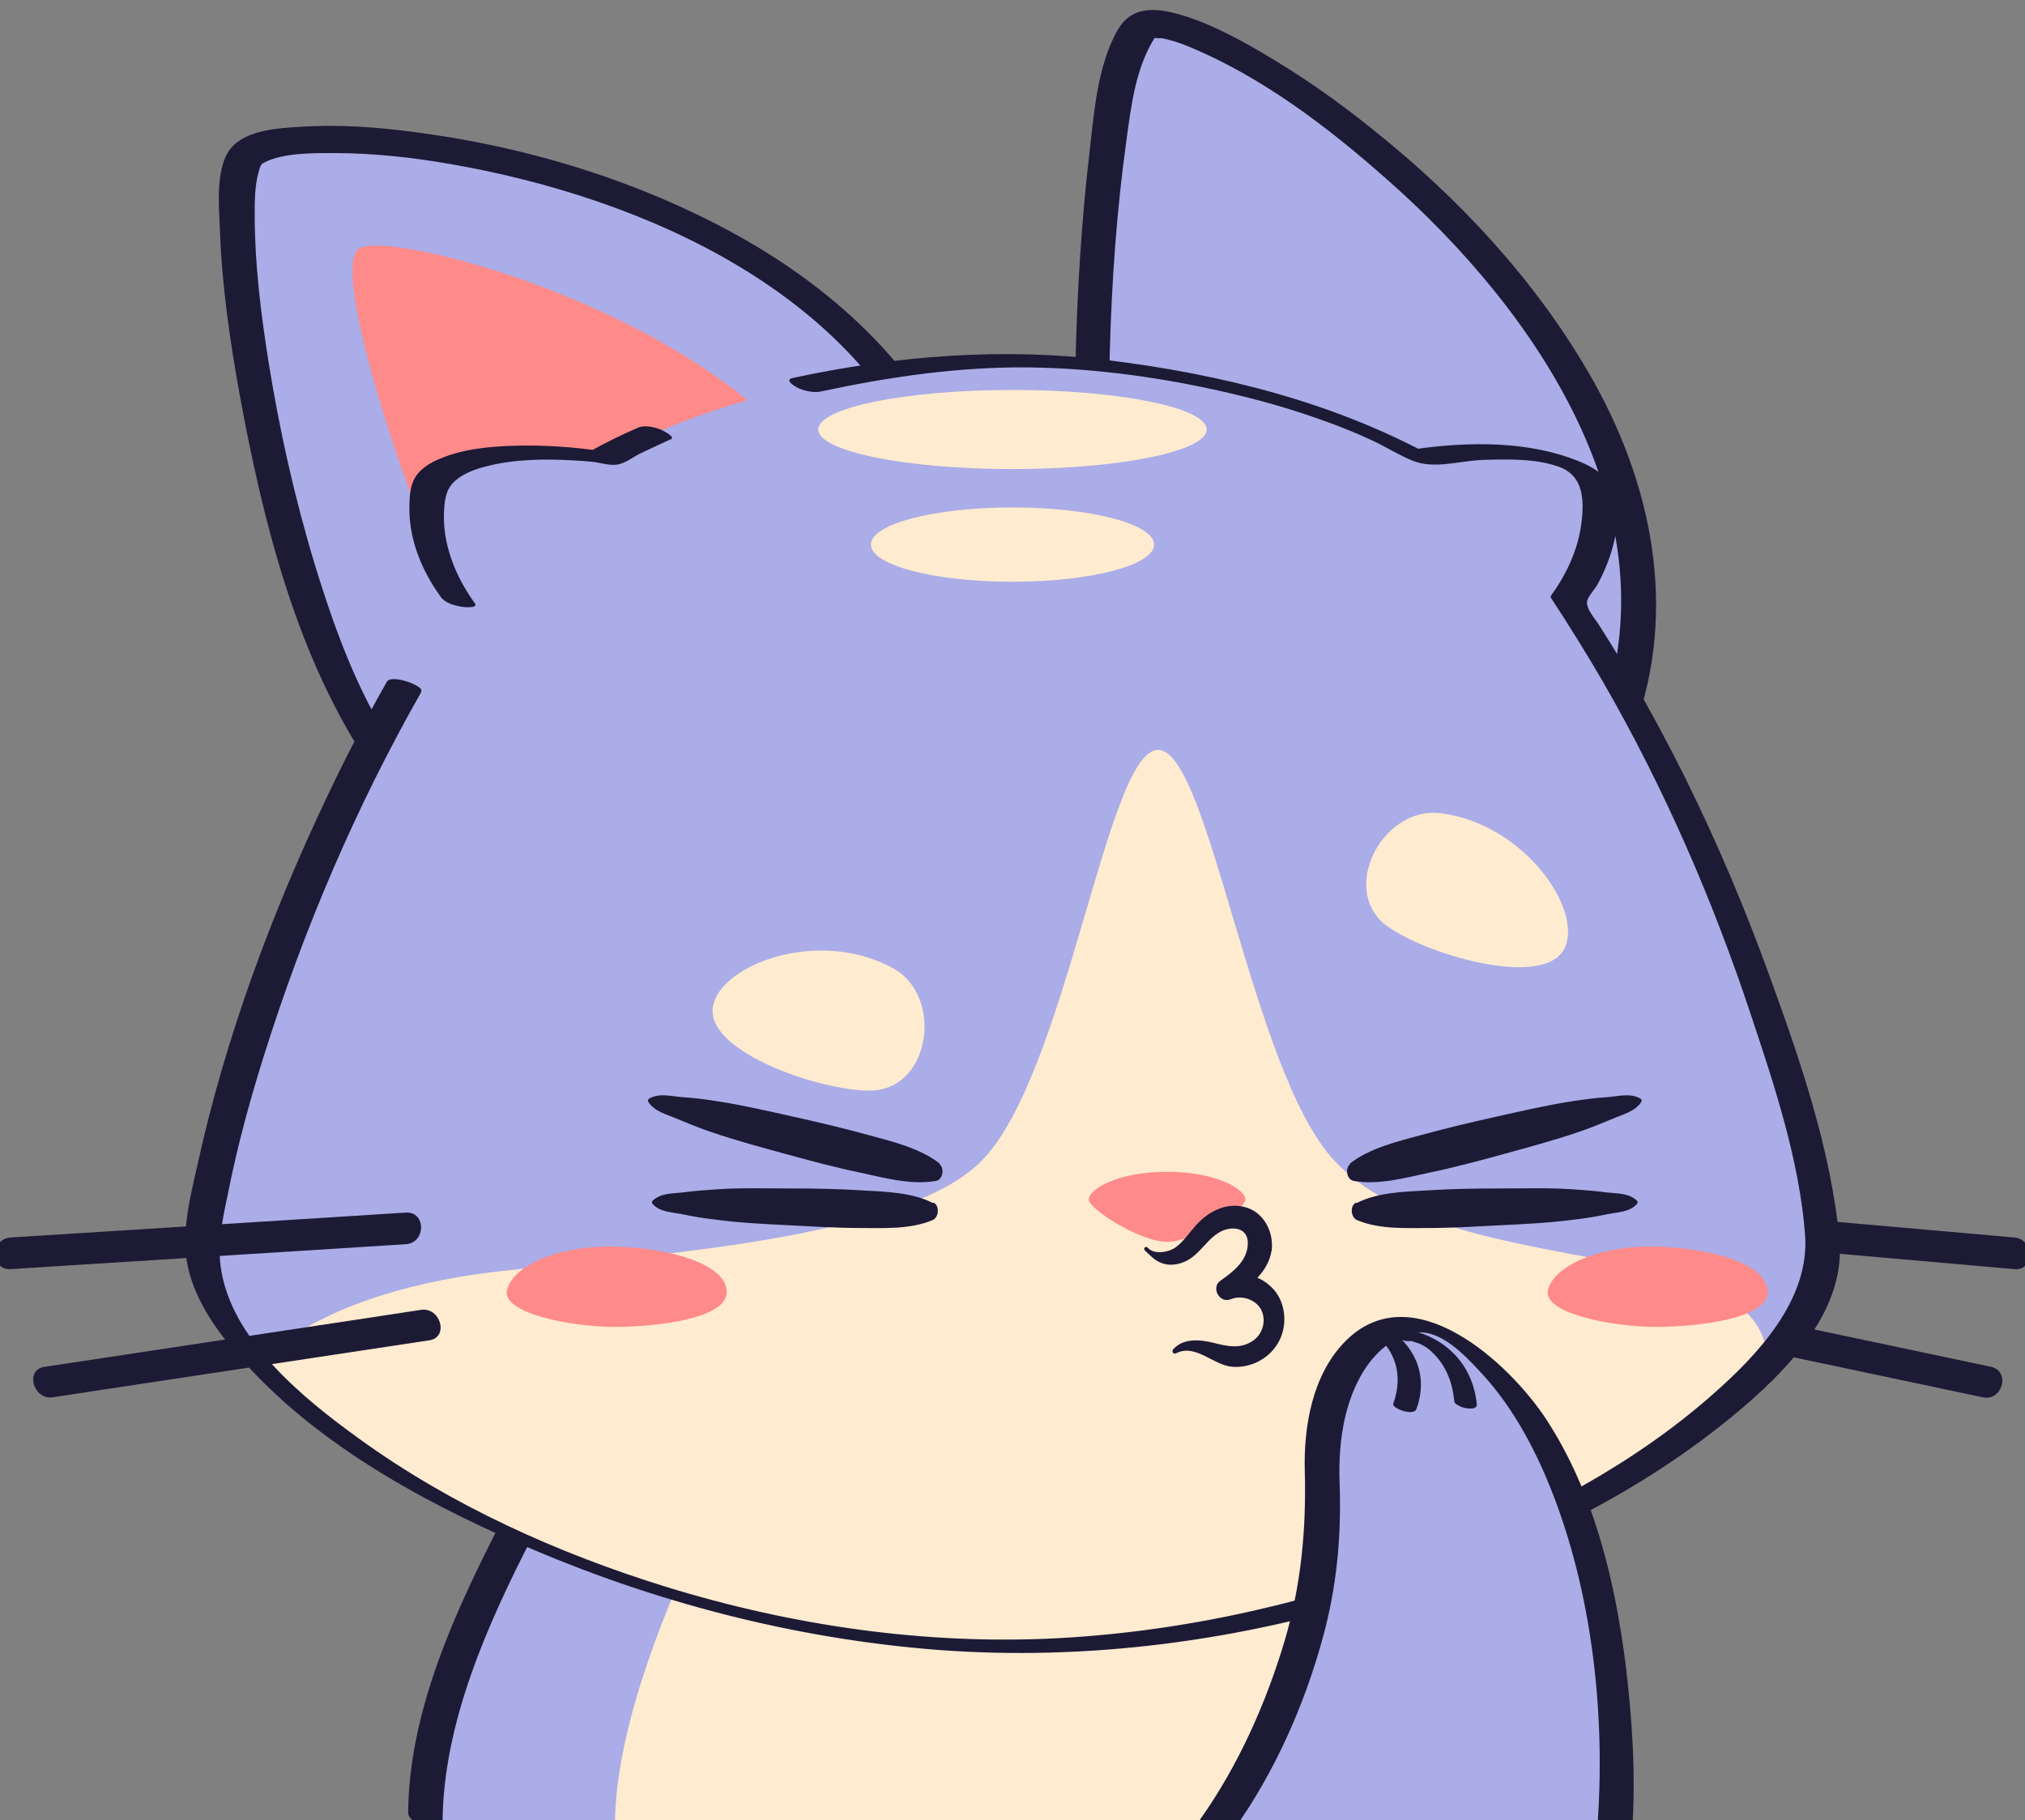 <?xml version="1.0" encoding="UTF-8"?>
<svg id="Layer_1" data-name="Layer 1" xmlns="http://www.w3.org/2000/svg" viewBox="0 0 512 460.2">
  <rect x="0" y="0" width="512" height="460.2" fill="#808080" stroke="none"/>
  <defs>
    <style>
      .cls-1 {
        fill: #1d1a36;
      }

      .cls-2 {
        fill: #ffebd0;
      }

      .cls-3 {
        fill: #1c1c1b;
        opacity: 0;
      }

      .cls-4 {
        fill: #aaade7;
      }

      .cls-5 {
        fill: #ff8a8a;
      }
    </style>
  </defs>
  <g>
    <g>
      <g>
        <g>
          <path class="cls-4" d="M95.5,189.6c-27.8-42.7-41.5-141-33-150.2,11.8-12.9,149.6,1.3,178.5,84.8l-145.4,65.4Z"/>
          <path class="cls-1" d="M91.8,191c-17.3-26.9-25.5-60.1-31.2-91.2-2.5-13.8-4.5-27.7-5-41.7-.2-6.1-1.4-16.9,3.6-21.5,4-3.7,11.1-4.2,16.2-4.5,9.8-.7,19.7,0,29.4,1.3,26.3,3.4,52.4,11,76,23.1,28.2,14.4,53.4,36.5,64.2,67.1.6,1.7-.2,3-1.7,3.7-42.4,19.1-84.8,38.1-127.2,57.2-6.1,2.7-12.2,5.5-18.3,8.2-3.9,1.8-10.1-3.9-4.9-6.2,42.4-19.1,84.8-38.1,127.2-57.2,6.1-2.7,12.2-5.5,18.3-8.2-.6,1.2-1.2,2.5-1.7,3.7-17.7-50.3-73.8-74.8-122.7-83.3-9.7-1.7-19.7-2.8-29.6-2.8-5.7,0-12.6,0-17.2,2.2-1,.5-1.3.5-1.8,2.6-1,3.5-1,7.2-1,10.8,0,12.2,1.5,24.5,3.4,36.6,2.8,17.6,6.7,35.1,11.9,52.2,4.8,15.6,10.5,31.4,19.4,45.1,3,4.7-5,6.5-7.4,2.9Z"/>
        </g>
        <path class="cls-5" d="M126.7,175.6c-16.1-24.8-44.3-105.9-36.1-112.6,7.8-6.4,111,22.2,123.2,73.5l-87.1,39.2Z"/>
      </g>
      <path class="cls-3" d="M240.9,124.2l-145.4,65.4s-8.8-16-10.7-20.6c0,0,33-68.1,118.7-94.3,0,0,30.3,21.8,37.5,49.6Z"/>
    </g>
    <g>
      <path class="cls-4" d="M276.9,142.3c-2.2-50.3,1.3-131,12.7-136,16-7,154.6,83.3,119.2,177.1l-131.9-41.1Z"/>
      <path class="cls-1" d="M272.5,142c-1.4-34.2-1-68.9,2.9-102.9,1.2-10.2,2-22.6,7.3-31.7,3.3-5.6,8.9-5.5,14.6-4,7.5,2,14.7,5.8,21.4,9.7,10,5.8,19.6,12.5,28.6,19.8,21.4,17.1,40.6,37.6,54.4,61.4,16,27.5,22.7,59.8,11.4,90.3-.8,2-3.3,2.7-5.2,2.1-38.4-12-76.8-23.9-115.2-35.9-5.5-1.7-11.1-3.5-16.6-5.2-5.3-1.7-3.7-8.1,1.7-6.4,38.4,12,76.8,23.9,115.2,35.9,5.5,1.7,11.1,3.5,16.6,5.2-1.7.7-3.5,1.4-5.2,2.1,19.4-52.4-15.9-103.8-53.9-137.2-14.8-13.1-31.5-25.8-49.9-33.4-2.1-.9-4.5-1.7-7.1-2.2,1,.2-2.4,0-1.2,0-.3,0-.2-.2-.5.2-4.7,7.6-5.8,17-7,25.7-4.9,35.3-5.1,71.8-3.6,107.3.2,4.8-8.7,3.7-8.9-.5Z"/>
    </g>
    <path class="cls-3" d="M408.8,183.4l-131.9-41.1s-.3-48.5,0-77.4c0,0,104.4,22.7,137.6,94.1,0,0-1.2,14.4-5.8,24.4Z"/>
  </g>
  <g>
    <path class="cls-4" d="M107.5,461.4h296.9c0-44.4-46.2-114.1-46.2-114.1h-204.5s-46.2,69.7-46.2,114.1Z"/>
    <path class="cls-2" d="M155.4,461.4h201.2c0-44.4-43.3-114.1-43.3-114.1h-114.5s-43.3,69.7-43.3,114.1Z"/>
    <path class="cls-1" d="M157.8,348.9c-8.6,12.6-16.2,25.9-23.1,39.5-11.3,22-22.6,47-22.8,72.2,0,2.7-8.7,1-8.7-2.3.2-25.6,11.9-50.9,23.4-73.3,7-13.5,14.6-26.8,23.1-39.4,1.6-2.4,10.1.5,8.1,3.4h0Z"/>
    <path class="cls-1" d="M400.1,458.9c-.2-25.4-11.7-50.5-23.1-72.6-6.9-13.3-14.4-26.5-22.8-38.9-2.3-3.4,6.5-2.8,8.1-.3,8.7,12.7,16.4,26.3,23.4,40,11.4,22.3,22.9,47.4,23.1,72.9,0,3.8-8.7,2-8.7-1h0Z"/>
  </g>
  <g>
    <g>
      <path class="cls-1" d="M509.3,320.9c-20.8-1.8-41.7-3.7-62.5-5.5-3-.3-6-.5-9-.8-5.1-.4-5.1-8.5,0-8,20.8,1.8,41.7,3.7,62.5,5.5,3,.3,6,.5,9,.8,5.1.4,5.1,8.5,0,8h0Z"/>
      <path class="cls-1" d="M501.3,353.3c-19.9-4.2-39.7-8.4-59.6-12.6-2.8-.6-5.7-1.2-8.5-1.8-5-1.1-2.9-8.8,2.1-7.7,19.9,4.2,39.7,8.4,59.6,12.6,2.8.6,5.7,1.2,8.5,1.8,5,1.1,2.9,8.8-2.1,7.7h0Z"/>
    </g>
    <g>
      <path class="cls-4" d="M51.2,316c0,39.1,101.8,100.4,204.8,100.4,103.1,0,204.8-61.3,204.8-100.4,0-17.2-20-97.8-64.6-164.2,4.1-5.5,9.5-15.6,7.5-27.3-1.8-10.7-28-11.4-44.8-8.7-34.7-19.4-82-24.6-103-24.6-21,0-68.4,5.2-103,24.6-16.8-2.7-42.9-2-44.8,8.7-2,11.7,3.4,21.8,7.5,27.3-44.5,66.4-64.6,147-64.6,164.2Z"/>
      <path class="cls-2" d="M65.2,344.4c31.3,34.9,110.7,71.9,190.8,71.9,80.2,0,159.5-37.1,190.8-71.9,0-33.8-79.3-19-109.3-50.8-21.1-22.3-31.7-104-44.7-104-13,0-23.1,82.3-44.7,104-21.9,22-99,24.4-128.4,28.7-21.4,3.2-40.8,9.9-54.5,22Z"/>
      <path class="cls-3" d="M51.2,316c0,39.1,101.8,100.4,204.8,100.4,103.1,0,204.8-61.3,204.8-100.4,0-6.3-2.7-21-8.3-40.4h0c0,7.9,3.8,33-8.2,46.2-26.3,29-89.8,61.4-188.3,61.4s-162-32.4-188.4-61.4c-11.9-13.2-8.3-38.2-8.2-46.3-5.6,19.4-8.3,34.2-8.3,40.4Z"/>
      <g>
        <path class="cls-1" d="M169.5,111.1c-2.6,1.2-5.2,2.4-7.7,3.6-1.8.9-3.9,2.6-6,2.8-1.9.2-4-.5-5.8-.7-1.7-.2-3.5-.3-5.2-.4-7.2-.4-14.8-.3-21.8,1.5-2.7.7-5.4,1.6-7.6,3.4-2.4,1.9-2.9,4.4-3.1,7.4-.6,8.6,2.8,17,7.8,23.9.9,1.3-3.2.9-3.5.8-1.7-.3-4-.9-5.1-2.4-4.6-6.3-7.8-13.8-8-21.7,0-3,0-6.6,1.8-9.1,1.4-1.9,3.5-3.2,5.7-4.1,5.9-2.6,12.7-3.2,19.1-3.4,7.4-.2,14.9.3,22.2,1.4-1.1,0-2.2,0-3.3.1,4-2.2,8.2-4.3,12.4-6.1,1.7-.7,4-.1,5.6.5.3.1,4,1.9,2.6,2.5h0Z"/>
        <path class="cls-1" d="M106.5,175c-16.5,29-29.7,59.9-39.7,91.7-3.5,11.1-6.6,22.4-8.9,33.8-1.3,6.3-3,13.3-2.1,19.8,2.5,18.4,20.9,33.3,34.9,43.4,23.3,16.9,50.2,29,77.6,37.5,32.1,9.9,65.9,14.8,99.5,13,32.7-1.8,65.2-9.3,95.7-21.3,24.8-9.7,49.3-22.5,69.4-40.2,11.4-10,24.7-24,23.5-40.4-1.4-18.7-7.7-37.7-13.6-55.4-9.7-29.3-22.1-57.8-37.5-84.5-4.2-7.2-8.6-14.3-13.2-21.3,0-.1,0-.3,0-.4,3.9-5.4,6.8-11.5,7.7-18.1.8-6,.7-12.3-5.7-14.6-5.9-2.1-13.1-1.9-19.3-1.7-5.7.2-12.2,2.4-17.6.2-3.5-1.4-6.9-3.6-10.4-5.2-4.1-1.9-8.3-3.6-12.6-5.1-8-2.9-16.3-5.2-24.6-7.1-16.2-3.7-32.9-6-49.5-6.2-17.6-.2-35.4,2.4-52.6,6.1-1.9.4-4.4-.2-6.1-1.1-.7-.4-3-1.8-1.1-2.3,26.5-5.7,53.1-7.8,80-4.5,28.4,3.5,56.9,10.6,82.1,24.4-2.3-.5-4.6-1-6.9-1.6,13.4-2.1,28.5-2.7,41.5,1.9,4.3,1.5,9.5,3.9,11,8.5,2.5,7.5-.5,16.9-4.1,23.5-.6,1.1-2.3,2.9-2.6,4.1-.4,2.1,2.1,4.6,3.1,6.3,2.8,4.4,5.5,8.8,8.1,13.3,4.9,8.3,9.4,16.8,13.7,25.4,7.9,16,14.9,32.5,21,49.3,7.8,21.4,15.8,44.5,17.9,67.4,1.7,19.4-16,35.7-29.8,46.7-25.2,20-55.4,33.7-85.9,43.3-36.1,11.3-74.2,16.4-112,13.6-36.5-2.8-72.6-12.2-106.1-26.9-25.7-11.2-52.4-26-71-47.5-6-6.9-11.6-14.9-13.1-24.1-1.2-7.7.9-16.1,2.6-23.6,7.1-32.6,19-64.6,33.4-94.7,4.5-9.5,9.4-18.8,14.6-28,1.2-2.1,9.4,1.1,8.7,2.3h0Z"/>
      </g>
    </g>
    <g>
      <path class="cls-5" d="M421,315.3c-16.2-1-28.1,4.8-29.6,10.8-1.5,6,16.3,9.4,27.2,9.4,10.9,0,27.7-2.1,28.3-8.4.6-6.4-10.7-10.9-25.9-11.8Z"/>
      <path class="cls-5" d="M157.8,315.3c-16.2-1-28.1,4.8-29.6,10.8-1.5,6,16.3,9.4,27.2,9.4s27.7-2.1,28.3-8.4-10.7-10.9-25.9-11.8Z"/>
      <path class="cls-2" d="M395.4,240.1c5.3-9.5-9.8-31.9-31.3-34.5-13.9-1.6-24.4,17.3-15.2,27,6.9,7.2,40.5,18.2,46.5,7.5Z"/>
      <path class="cls-2" d="M180.2,255c1.1-10.8,26.3-20.6,45.4-10.3,12.4,6.6,10.1,28.2-3,30.8-9.8,2-43.6-8.3-42.4-20.5Z"/>
      <path class="cls-5" d="M275.3,303.3c0,2.4,13,10.7,19.8,10.7s19.8-8.3,19.8-10.7c0-2.4-6.9-7-19.8-7-12.9,0-19.8,4.5-19.8,7Z"/>
      <path class="cls-1" d="M343,304.2c5.2-2.7,12.1-2.9,17.8-3.2,6-.4,12.1-.5,18.2-.5,6.1,0,12.2-.2,18.4.2,2.9.2,5.9.4,8.8.8,2.5.3,5.6.1,7.7,2.1.2.2.2.6,0,.8-1.8,2.1-5,2.1-7.4,2.6-2.9.6-5.8,1.1-8.7,1.4-6,.8-12.2,1.1-18.3,1.4-6,.3-12.1.7-18.2.7-5.8,0-12.5.4-18.2-2-1.6-.7-1.8-3.6-.3-4.4Z"/>
      <path class="cls-1" d="M341.3,294.2c5-3.9,12.1-5.6,18-7.2,6.2-1.7,12.5-3.2,18.8-4.6,6.3-1.4,12.7-2.9,19.1-3.9,3.1-.5,6.2-.9,9.3-1.1,2.6-.2,5.8-1.1,8.3.4.3.2.3.5.2.8-1.6,2.5-4.8,3.2-7.3,4.3-2.9,1.2-5.8,2.4-8.8,3.4-6.2,2.1-12.5,3.8-18.7,5.5-6.2,1.7-12.5,3.4-18.8,4.7-6,1.3-12.9,3.2-19.1,2.1-1.8-.3-2.3-3.2-.9-4.3Z"/>
      <path class="cls-1" d="M235.9,304.2c-5.2-2.7-12.1-2.9-17.8-3.2-6-.4-12.1-.5-18.2-.5-6.1,0-12.2-.2-18.4.2-2.9.2-5.9.4-8.8.8-2.5.3-5.6.1-7.7,2.1-.2.2-.2.6,0,.8,1.8,2.1,5,2.1,7.4,2.6,2.9.6,5.8,1.1,8.7,1.4,6,.8,12.2,1.1,18.3,1.4,6,.3,12.1.7,18.2.7,5.8,0,12.5.4,18.2-2,1.6-.7,1.8-3.6.3-4.4Z"/>
      <path class="cls-1" d="M237.6,294.2c-5-3.9-12.1-5.6-18-7.2-6.2-1.7-12.5-3.2-18.8-4.6-6.3-1.4-12.7-2.9-19.1-3.9-3.1-.5-6.2-.9-9.3-1.1-2.6-.2-5.8-1.1-8.3.4-.3.2-.3.5-.2.8,1.6,2.5,4.8,3.2,7.3,4.3,2.9,1.2,5.8,2.4,8.8,3.4,6.2,2.1,12.5,3.8,18.7,5.5,6.2,1.7,12.5,3.4,18.8,4.7,6,1.3,12.9,3.2,19.1,2.1,1.8-.3,2.3-3.2.9-4.3Z"/>
      <path class="cls-1" d="M321.5,316.5c.7-5-2-10.3-7.2-11.4-4.6-1-9,1.4-12,4.8-1.6,1.8-2.9,3.8-4.8,5.3-1.7,1.4-5.6,2.2-7.3.3-.5-.6-1.3.2-.7.7,1.5,1.4,2.6,2.7,4.6,3.3,1.9.6,4,.2,5.7-.6,3.8-1.8,5.6-6.2,9.5-7.8,2.9-1.1,6.2-.4,6.2,3.2,0,4.4-3.6,7.2-6.9,9.5-2.5,1.7-.3,5.9,2.6,4.7,2.7-1.1,6.1,0,7.6,2.5,1.5,2.8.5,6.3-2,8-3.2,2.2-6.6,1.4-10.1.5-3.4-.8-7.5-1.2-10.1,1.7-.4.5.1,1.3.7,1,5-2.6,9.5,3.1,14.4,3.4,4.9.3,9.6-2.3,11.8-6.7,2-4,1.6-9.3-1.4-12.8-1.2-1.3-2.6-2.4-4.2-3,1.8-1.9,3.2-4.2,3.6-6.9Z"/>
    </g>
    <g>
      <path class="cls-1" d="M2.7,312.9c29.1-1.8,58.2-3.7,87.3-5.5,4.2-.3,8.4-.5,12.6-.8,5.2-.3,5.1,7.7,0,8-29.1,1.8-58.2,3.7-87.3,5.5-4.2.3-8.4.5-12.6.8-5.2.3-5.1-7.7,0-8h0Z"/>
      <path class="cls-1" d="M11.3,345.6c27.8-4.2,55.6-8.4,83.3-12.6,3.9-.6,7.9-1.2,11.8-1.8,5-.8,7.2,7,2.1,7.7-27.8,4.2-55.6,8.4-83.3,12.6-3.9.6-7.9,1.2-11.8,1.8-5,.8-7.2-7-2.1-7.7h0Z"/>
    </g>
    <path class="cls-2" d="M206.9,108.6c0,5.5,22,10,49.1,10s49.1-4.5,49.1-10-22-10-49.1-10c-27.1,0-49.1,4.5-49.1,10Z"/>
    <path class="cls-2" d="M220.2,137.7c0,5.2,16,9.4,35.8,9.4,19.8,0,35.8-4.2,35.8-9.4,0-5.2-16-9.4-35.8-9.4s-35.8,4.2-35.8,9.4Z"/>
  </g>
  <g>
    <g>
      <path class="cls-4" d="M408.4,461.4s5.3-77.9-31.3-115.3c-25.3-25.8-44.6-1.1-42.6,29.4,2.9,44.7-26.6,86-26.6,86"/>
      <path class="cls-1" d="M404,460.2c1.9-28.7-1.8-60.1-13.1-86.7-4.1-9.6-9.4-18.9-16.6-26.6-3.8-4.1-9.7-10.4-15.8-10-4.6.3-8.7,3.4-11.6,6.8-6.9,8.5-8.6,20.6-8.2,31.2.5,13.4-.7,26.4-4.3,39.4-4.6,16.8-12.1,33.8-22.3,48.1-1.5,2.1-9.3-1.5-8.7-2.3,9.6-13.5,16.7-29.4,21.4-45.2,4.2-14.2,5.5-28.2,5.1-43-.3-11.2,1.9-24,9.9-32.4,17-17.8,41.8,5,51.3,19.6,12,18.5,17.3,40.8,20,62.4,1.6,13.5,2.5,27.3,1.6,40.9,0,1.4-8.9,0-8.7-2.3h0Z"/>
    </g>
    <path class="cls-1" d="M354.8,336.1c4.6.5,9.1,2.6,12.4,5.8,3.7,3.5,5.7,8.2,6.2,13.2,0,1.2-1.6,1.1-2.4,1-.8-.1-1.5-.3-2.2-.7-.4-.2-1.1-.6-1.1-1.1-.4-4.4-1.9-8.6-5-11.8,0,0-.5-.5-.3-.3-.2-.2-.4-.3-.5-.5-.4-.3-.7-.6-1.1-.9-.2-.1-.4-.3-.6-.4.5.3,0,0-.2-.1-.4-.2-.8-.4-1.2-.6-.6-.3.4.2,0,0-.2,0-.4-.2-.6-.2-.2,0-.4-.1-.6-.2-.6-.2.7.2,0,0-.2,0-.4-.1-.6-.2-.1,0-.8-.2-.3,0,.6.1-.2,0-.3,0-.2,0-.4,0-.7,0-1-.1-3-.7-3.3-1.8-.3-1.2,1.9-1,2.4-1h0Z"/>
    <path class="cls-1" d="M350.9,335.9c3.2,2,5.7,4.8,7.2,8.3,1.6,3.9,1.5,8.2,0,12.1-.4,1.1-2.4.7-3.2.5-.6-.2-3-1-2.6-2,1.3-3.6,1.5-7.3.2-10.9-.6-1.5-1.3-2.8-2.3-4-.4-.5-.9-1.1-1.3-1.4-.3-.3-.6-.5-.9-.7-.1,0-.2-.2-.4-.3-.6-.4.4.2-.2-.1-.7-.4-1.8-1.4-.6-2,1.2-.5,3.1,0,4.1.6h0Z"/>
  </g>
</svg>